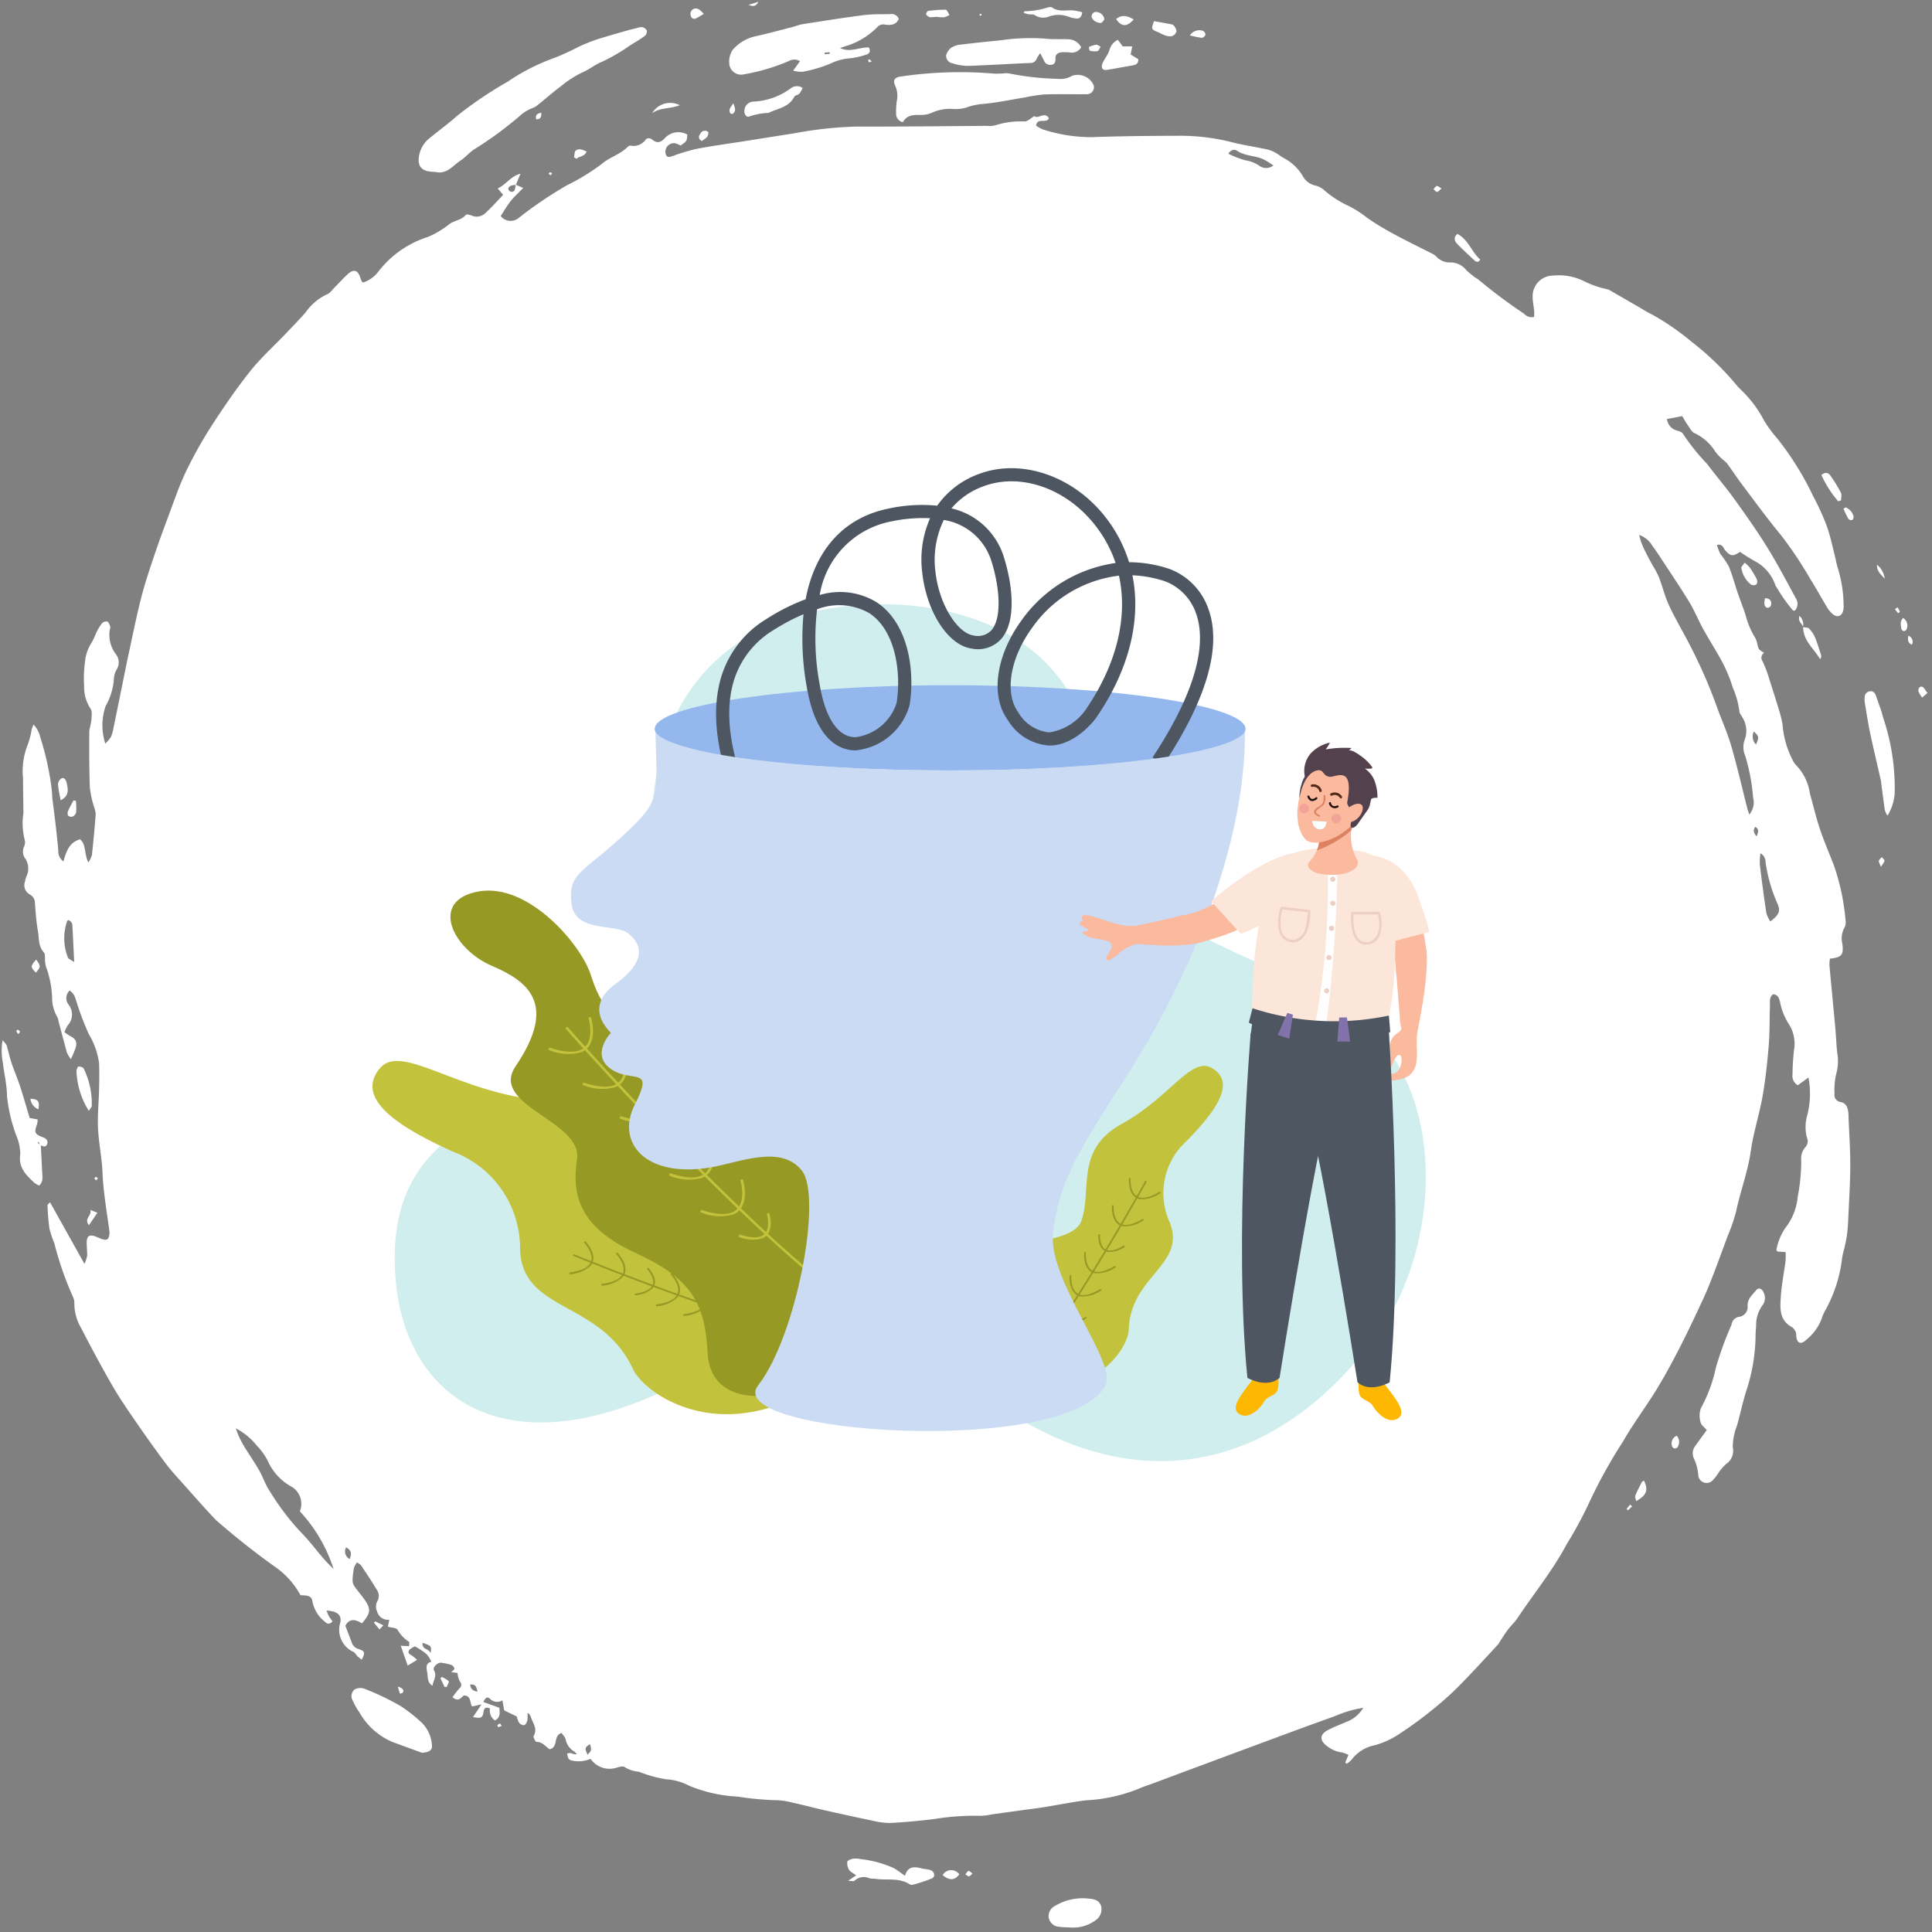<svg xmlns="http://www.w3.org/2000/svg" xmlns:xlink="http://www.w3.org/1999/xlink" width="139" height="139" viewBox="0 0 139 139">
  <rect x="0" y="0" width="139" height="139" fill="#808080" stroke="none"/>
  <defs>
    <clipPath id="clip-path">
      <rect id="Rectangle_401159" data-name="Rectangle 401159" width="139" height="139" fill="#fff"/>
    </clipPath>
    <clipPath id="clip-path-2">
      <rect id="Rectangle_403322" data-name="Rectangle 403322" width="76" height="71.436" fill="none"/>
    </clipPath>
  </defs>
  <g id="Group_1102778" data-name="Group 1102778" transform="translate(-416 -7070.001)">
    <g id="Group_1101927" data-name="Group 1101927" transform="translate(261.43 950.75)">
      <g id="Group_1099585" data-name="Group 1099585" transform="translate(154.57 6119.251)">
        <g id="Group_1099584" data-name="Group 1099584" transform="translate(0 0)" clip-path="url(#clip-path)">
          <path id="Path_873472" data-name="Path 873472" d="M39.713,27.544l.541.241c-.339.349-.65.625-.906.947s-.478.713-.713,1.071a.905.905,0,0,0,1.3.133,28.939,28.939,0,0,1,3.479-2.353,15.406,15.406,0,0,0,2.51-1.543c.572-.485,1.3-.669,1.823-1.191a.325.325,0,0,1,.225-.113,1.067,1.067,0,0,0,1.079-.414c.146-.173.341-.141.52.006.309.253.568.185.847-.1a1.315,1.315,0,0,1,1.643-.286c-.031.471-.031.471-.486.79a2.028,2.028,0,0,0-.394-.167.621.621,0,0,0-.67.8c.091.265.281.19.48.125a14.615,14.615,0,0,1,1.73-.519c1.121-.215,2.255-.366,3.384-.544q1.855-.293,3.709-.587a28.018,28.018,0,0,1,4.435-.474c3.13.009,6.26-.029,9.39-.051a1.641,1.641,0,0,0,.639-.057A5.9,5.9,0,0,1,76.35,23c.216-.017.418-.232.683-.391.245.258.743-.364,1.043.161-.217.414-.807-.089-.925.523a2.147,2.147,0,0,0,.471.271,11.324,11.324,0,0,0,3.561.564c2.133-.08,4.269-.093,6.4-.1a15.2,15.2,0,0,1,3.761.489c.812.2,1.644.321,2.464.5a2.3,2.3,0,0,1,.588.242c.19.1.356.251.545.355a3.439,3.439,0,0,1,1.4,1.316,1.372,1.372,0,0,0,.91.681,1.418,1.418,0,0,1,.573.284,7.47,7.47,0,0,0,1.837,1.192,7.337,7.337,0,0,1,1.293.831,19.114,19.114,0,0,0,1.985,1.206c.867.472,1.758.9,2.637,1.348a1.277,1.277,0,0,1,.377.249,1.3,1.3,0,0,0,1.053.42,1.469,1.469,0,0,1,1.114.569,6.789,6.789,0,0,0,.642.527,1.967,1.967,0,0,1,.218.139,37.337,37.337,0,0,0,3.272,2.448.768.768,0,0,0,.736.24c0-.15.011-.3,0-.439-.032-.328-.106-.655-.109-.982a1.481,1.481,0,0,1,1.5-1.556,4.022,4.022,0,0,1,2.252.431,6.991,6.991,0,0,0,1.566.541.994.994,0,0,1,.185.057c.711.408,1.42.821,2.131,1.231.316.182.622.387.953.537a18.371,18.371,0,0,1,2.824,1.944,20.548,20.548,0,0,1,3.314,3.207c.131.145.272.28.412.415a8.491,8.491,0,0,1,1.5,2.044,8.628,8.628,0,0,0,.964,1.314,21.538,21.538,0,0,1,2.587,4.161,18.17,18.17,0,0,1,.972,2.131c.271.762.429,1.566.633,2.353a6.717,6.717,0,0,0,.188.766,9.238,9.238,0,0,1,.389,2.531,1.352,1.352,0,0,1-.017.395c-.089.441-.421.58-.762.3a1.939,1.939,0,0,1-.414-.5c-.406-.672-.781-1.363-1.2-2.029a28.6,28.6,0,0,0-2.146-3.2c-.957-1.156-1.842-2.374-2.747-3.575-.379-.5-.724-1.033-1.1-1.543a2.886,2.886,0,0,0-.333-.3,4.055,4.055,0,0,1-.488-.511,3.557,3.557,0,0,0-1.512-1.363c-.208-.087-.346-.37-.494-.581-.16-.228-.292-.475-.395-.645l-1.1.208a.979.979,0,0,0,.73.833c.153.046.362.11.422.23a15.262,15.262,0,0,0,1.75,2.182c.638.855,1.337,1.664,1.96,2.53.814,1.131,1.619,2.271,2.353,3.457s1.383,2.425,2.05,3.652a.721.721,0,0,1-.061.9c-.062-.006-.129.006-.143-.016a12.7,12.7,0,0,1-1.256-1.8,3.066,3.066,0,0,0-1.49-1.747,9.976,9.976,0,0,1-1.015-.64s-.055-.017-.085,0c-.47.321-.642.291-1.018-.126-.144-.16-.176-.484-.6-.4a3.806,3.806,0,0,0,.24.641,7.528,7.528,0,0,1,.611.9c.261.641.439,1.316.663,1.973.175.514.379,1.017.547,1.533a5.671,5.671,0,0,0,.686,1.628,1.846,1.846,0,0,1,.179.56c.085.294.083.295.464.53a.433.433,0,0,0-.107.61,8.475,8.475,0,0,1,.5,1.339q.368,1.125.709,2.26a7.308,7.308,0,0,1,.228.952,6.716,6.716,0,0,0,.734,2.572,1.447,1.447,0,0,0,.261.375,3.638,3.638,0,0,1,.977,2.035c.241.844.436,1.7.715,2.533.3.89.677,1.752,1.011,2.63a16.07,16.07,0,0,1,.834,3.927.831.831,0,0,1-.062.514,1.612,1.612,0,0,0-.165,1.2c.1.794-.05.97-.894,1.059a2.682,2.682,0,0,0-.037.471c.137,1.514.287,3.026.425,4.54.052.57.07,1.144.128,1.713a3.462,3.462,0,0,1-.062,1.557,4.947,4.947,0,0,0-.125,1.441.506.506,0,0,0,.411.587c.424.075.542.39.582.764.016.153.015.308.021.462.043,1.1.123,2.2.119,3.3,0,1.211-.08,2.421-.133,3.632-.019.44-.043.882-.094,1.319-.04.347-.12.69-.191,1.033a5.35,5.35,0,0,0-.168.705,10.091,10.091,0,0,1-1.255,3.857,3.024,3.024,0,0,0-.226.546,3.564,3.564,0,0,1-1.117,1.507c-.369.369-.672.223-.7-.3a.726.726,0,0,0-.363-.652c-.889-.512-.8-1.385-.747-2.2.058-.854.229-1.7.34-2.55a5.159,5.159,0,0,0,0-.624l-.581-.036c-.035-.049-.088-.094-.08-.118a4.113,4.113,0,0,1,.636-1.57,4.233,4.233,0,0,0,.894-2.229,13.768,13.768,0,0,0,.258-2.622,1.242,1.242,0,0,1,.306-.98.616.616,0,0,0,.1-.679,3.079,3.079,0,0,1,.028-1.617,6.22,6.22,0,0,0,.085-2.709l-.766.559a.773.773,0,0,1-.38-.785c0-.571.045-1.143.1-1.712a2.617,2.617,0,0,0-.43-2,4.687,4.687,0,0,1-.576-1.524c-.08-.28-.151-.5-.494-.525-.289.212-.215.544-.225.836-.034.947-.009,1.9-.088,2.842-.1,1.227-.231,2.457-.444,3.668-.232,1.319-.659,2.6-.845,3.928-.209,1.493-.753,2.885-1.054,4.347a13.507,13.507,0,0,1-.648,1.865c-.308.846-.616,1.691-.939,2.531-.244.634-.491,1.269-.777,1.884-.537,1.159-1.08,2.316-1.662,3.453-.526,1.027-1.07,2.048-1.671,3.03-.784,1.28-1.692,2.484-2.439,3.786a36.394,36.394,0,0,0-2.523,4.587,29.469,29.469,0,0,1-1.536,2.814c-1.009,1.9-2.369,3.555-3.552,5.333-.192.288-.458.524-.668.8s-.391.573-.583.861a1.659,1.659,0,0,1-.137.22c-.9.969-1.795,1.953-2.725,2.9a22.321,22.321,0,0,1-1.881,1.7,28.109,28.109,0,0,1-2.448,1.8,5.963,5.963,0,0,1-1.808.843,2.745,2.745,0,0,0-1.672,1.044,1.718,1.718,0,0,1-.354.293l-.1-.09.229-.547a1.959,1.959,0,0,0-.476-.18,2.169,2.169,0,0,1-1.108-.492c-.49-.366-.483-.8.074-1.1.417-.226.867-.388,1.3-.583a2.4,2.4,0,0,0,1.275-1.034,8.005,8.005,0,0,0-2.005.584q-1.245.448-2.488.9-2.946,1.089-5.891,2.185-2.461.915-4.921,1.834a8.553,8.553,0,0,0-.848.318,11.726,11.726,0,0,1-3.837.835c-1.025.135-2.041.341-3.063.505-.508.081-1.02.138-1.531.209-.725.1-1.449.2-2.173.3a3.924,3.924,0,0,1-.768.1,18.127,18.127,0,0,0-3.352.232c-1.049.127-2.1.229-3.157.282a5.411,5.411,0,0,1-1.331-.179c-1.142-.235-2.28-.486-3.417-.742-.758-.171-1.509-.377-2.27-.54a5.229,5.229,0,0,0-1.341-.182,21.368,21.368,0,0,1-2.6-.252,10.481,10.481,0,0,1-3.507-.785,4.069,4.069,0,0,0-1.665-.465,9.154,9.154,0,0,1-1.954-.544,2.186,2.186,0,0,1-1.019-.332c-.117-.1-.408,0-.609.051A1.655,1.655,0,0,1,45.1,140.8a2.156,2.156,0,0,1-1.4.11.32.32,0,0,1-.2-.156,1.455,1.455,0,0,1-.086-.332.773.773,0,0,1,.289-.035.789.789,0,0,0,.418.085,2.078,2.078,0,0,0-.186-.186,1.337,1.337,0,0,1-.625-.863c-.028-.181-.2-.337-.295-.482-.637.2-.2,1.019-.86,1.171-.277-.17-.506-.533-.943-.529-.073,0-.252-.345-.206-.424.3-.524-.058-.921-.2-1.36a.469.469,0,0,0-.245-.3,2.49,2.49,0,0,1-.01.545c-.03.13-.131.312-.233.338a.452.452,0,0,1-.363-.184,1.535,1.535,0,0,1-.162-.444l-.909-.437c-.043-.245-.08-.458-.126-.726a.712.712,0,0,1-.9-.117c-.2-.173-.347-.051-.47.239l1.151.415c.015.312.116.687-.322.912a.862.862,0,0,1-.353-.871c-.262-.085-.409-.087-.462.247-.071.45-.193.5-.759.376l.613-.912-.677.155c-.189-.266-.038-.771-.594-.794-.187.133-.388.506-.818.126a7.768,7.768,0,0,1,.491-.63.322.322,0,0,0,.035-.5,1.924,1.924,0,0,1-.169-.617l-.455-.057c.053-.051.194-.13.229-.243.021-.066-.112-.24-.207-.272a3.88,3.88,0,0,0-.748-.16c-.248-.033-.628.339-.513.539.25.432-.063.737-.1,1.116-.393-.228-.322-.611-.383-.947s-.134-.672.3-.782c-.255-.527-.362-.624-1.176-1.1a1.43,1.43,0,0,0-.374.215c-.138.145-.145.293.085.4a2.484,2.484,0,0,1,.435.355l-.673.409-.5-1.43.6.034c0-.127.036-.292-.005-.315a2.494,2.494,0,0,1-.828-.872c-.1-.144-.411-.135-.693-.215l.1-.5a.812.812,0,0,1-.875-.588.831.831,0,0,1,.018-.748.752.752,0,0,0-.034-.81c-.358-.6-.747-1.179-1.134-1.76-.054-.082-.164-.126-.3-.223a1.568,1.568,0,0,0-.216.4,5.548,5.548,0,0,0-.1.918.758.758,0,0,0,.142.414c.223.32.483.614.708.932.491.694.46.991-.178,1.726-.442-.282-.892-.4-1.191.175.164.426.326.829.473,1.238a.708.708,0,0,0,.513.443c.425.144.444.264.193.757a3.37,3.37,0,0,1-.289-.228c-.108-.106-.182-.268-.307-.333a1.745,1.745,0,0,1-.946-2.116c.107-.539-.208-.812-.99-.858a3.525,3.525,0,0,0,.165.4,4.365,4.365,0,0,0,.268.377c-.19.207-.368.211-.523.049a2.462,2.462,0,0,1-.921-1.448c-.039-.386-.254-.479-.862-.48a5.9,5.9,0,0,0-1.72-1.965,53.863,53.863,0,0,1-4.376-3.456c-.76-.8-1.491-1.632-2.226-2.457-.477-.536-.969-1.061-1.4-1.634-.77-1.028-1.512-2.079-2.24-3.138-.556-.808-1.11-1.621-1.6-2.472Q9.519,111.9,8.46,109.83a3.5,3.5,0,0,1-.5-1.758,1.055,1.055,0,0,0-.1-.512,23.105,23.105,0,0,1-1.335-3.837,8.1,8.1,0,0,1-.355-1.057,16.26,16.26,0,0,1-.14-1.69c0-.058.1-.122.18-.217l2.48,4.435a2.708,2.708,0,0,0,.192-.589c.01-.329-.041-.66-.032-.989.011-.423.2-.547.588-.412.183.064.358.157.544.212.326.095.441.017.493-.31a.924.924,0,0,0,.008-.263c-.18-1.394-.439-2.775-.494-4.189-.042-1.074-.275-2.14-.325-3.214-.044-.943.055-1.891.077-2.838.015-.616.02-1.232,0-1.847a5.571,5.571,0,0,0-.739-2.092,20.5,20.5,0,0,1-.846-2.2c-.169-.532-.168-.638-.529-.945a.749.749,0,0,0-.09,1.008,1.148,1.148,0,0,1-.049,1.5,2.816,2.816,0,0,0-.241.491,3.53,3.53,0,0,0,.384.263c.427.216.547.427.42.872a7.811,7.811,0,0,1-.342.813,2.624,2.624,0,0,1-.284-.477c-.212-.76-.409-1.524-.611-2.287a.725.725,0,0,0-.072-.251,2.777,2.777,0,0,1-.383-1.442,7.118,7.118,0,0,0-.436-2.191,2.131,2.131,0,0,1-.073-.65c-.015-.128,0-.3-.071-.375-.422-.441-.349-1.026-.441-1.552-.114-.649-.161-1.312-.211-1.971a.711.711,0,0,0-.36-.651.746.746,0,0,1-.346-.958A1.341,1.341,0,0,1,4.5,77.34a1.308,1.308,0,0,0-.112-1.369.828.828,0,0,1-.041-.81.725.725,0,0,0,.036-.505,4.73,4.73,0,0,1-.087-1.89c-.006-.835-.028-1.67-.027-2.505a5.122,5.122,0,0,1,.323-2.386,5.819,5.819,0,0,0,.3-1.143,3.4,3.4,0,0,1,.131-.342,1.918,1.918,0,0,1,.49.93,20.042,20.042,0,0,1,.774,3.394,8.7,8.7,0,0,1,.083.918c.071.61.158,1.218.228,1.828.076.656.147,1.313.208,1.971a.92.92,0,0,0,.364.807c.206-.671.388-1.363,1.2-1.592.457.361.279,1.048.6,1.662a2.063,2.063,0,0,0,.254-.523c.106-.983.2-1.968.273-2.954a2.114,2.114,0,0,0-.137-.568,7.472,7.472,0,0,1-.284-1.339c-.049-1.322-.048-2.645-.041-3.968,0-.3.13-.6.151-.906.019-.273.071-.634-.068-.811a2.84,2.84,0,0,1-.454-1.627A8.538,8.538,0,0,1,8.724,61.9a3.007,3.007,0,0,1,.488-1.42,6.137,6.137,0,0,0,.332-.713,3.658,3.658,0,0,1,.408-.668.421.421,0,0,1,.383-.117c.1.045.163.229.207.364.024.073-.03.171-.038.258a2.28,2.28,0,0,0,.42,1.689.975.975,0,0,1,.069,1.157,1.42,1.42,0,0,0-.185.619,4.531,4.531,0,0,1-.6,1.992,4.292,4.292,0,0,0-.021,2.7,2.82,2.82,0,0,0,.409-.486,2.958,2.958,0,0,0,.179-.631c.24-1.162.473-2.326.709-3.489.123-.6.243-1.206.373-1.807.29-1.332.556-2.671.889-3.991.251-.994.574-1.971.9-2.944s.68-1.951,1.043-2.918c.424-1.128.807-2.28,1.327-3.362a30.6,30.6,0,0,1,1.9-3.362c.852-1.317,1.746-2.614,2.722-3.836.757-.948,1.669-1.767,2.508-2.647.495-.519,1-1.033,1.469-1.574a3.869,3.869,0,0,1,1.528-1.281c.205-.075.358-.307.527-.477.308-.308.6-.636.917-.933.474-.444.773-.356.963.259a1.8,1.8,0,0,0,.1.239c.008.016.034.024.095.063a2.258,2.258,0,0,0,1.1-.8A7.272,7.272,0,0,1,33.417,31.3a6.618,6.618,0,0,0,1.543-.932c.371-.25.855-.277,1.169-.65.052-.062.286,0,.413.051a.9.9,0,0,0,1.019-.207c.429-.392.816-.831,1.252-1.284l-.391-.461c.6-.278.943-.888,1.634-1.057l-.327.8a1.494,1.494,0,0,0-.369.065c-.079.035-.178.139-.178.213a.251.251,0,0,0,.443.131,1.61,1.61,0,0,0,.087-.427m88.751,45.32a1.318,1.318,0,0,0,.28-1.2,14.253,14.253,0,0,0-.574-3.038,1.545,1.545,0,0,1-.026-1.161,1.823,1.823,0,0,0-.169-1.583c-.082-.154-.221-.31-.223-.467a6.282,6.282,0,0,0-.475-1.689,10.4,10.4,0,0,0-.937-2.164c-.394-.7-.828-1.385-1.216-2.091-.343-.625-.61-1.295-.978-1.9-.608-1-1.268-1.974-1.911-2.955-.251-.383-.5-.764-.776-1.132a1.663,1.663,0,0,0-.919-.733c.069.24.1.395.157.539.087.223.182.443.289.656.163.326.338.647.512.968a7.677,7.677,0,0,1,.462.857c.248.647.412,1.331.694,1.96.348.776.779,1.514,1.179,2.266a36.831,36.831,0,0,1,2.268,5.025c.343.971.777,1.913,1.065,2.9.436,1.495.78,3.018,1.165,4.529.026.1.064.2.134.415M24.187,122.989a1.443,1.443,0,0,0-.535-1.729,3.972,3.972,0,0,1-1.785-1.915,4.489,4.489,0,0,0-.8-1.1,4.613,4.613,0,0,0-1.487-1.22,5.954,5.954,0,0,0,.516,1.162c.368.62.786,1.208,1.146,1.833.282.488.454,1.049.769,1.511a18.274,18.274,0,0,0,2.148,2.864c.631.621,1.163,1.345,1.746,2.017.207.238.436.455.709.739a11.1,11.1,0,0,0-2.431-4.16M129.267,75.65a5.124,5.124,0,0,0-.042.823c.14,1.158.292,2.314.466,3.467a2.42,2.42,0,0,0,.286.615c.629-.463.745-.751.527-1.256a11.165,11.165,0,0,1-.87-3.026.7.7,0,0,0-.367-.623M7.95,83.478c-.047-.949-.086-1.773-.129-2.6a.427.427,0,0,0-.293-.422c-.047.035-.072.043-.08.06a3.741,3.741,0,0,0,.045,2.621c.031.117.242.185.457.337M90.984,25.322a7.934,7.934,0,0,0,1.192.465,2.508,2.508,0,0,1,1.009.377.83.83,0,0,0,1.04,0,7.2,7.2,0,0,0-.679-.426c-.619-.3-1.349-.232-1.945-.637-.156-.106-.417-.1-.617.222m37.808,41.565a.821.821,0,0,0,.157.939c.227-.524.215-.593-.157-.939M45.065,139.744c-.385.239-.4.3-.18.763.289-.31.29-.31.18-.763m-12.055-7.29c-.037.523.457.384.583.758.071-.529.063-.537-.583-.758m-5.5-6.867a.622.622,0,0,0,.257.842c.142-.359.156-.62-.257-.842M128.993,74.438c.113-.319.2-.518-.1-.694-.161.238-.131.417.1.694M36.967,135.969c-.077-.34-.143-.567-.534-.507.045.3.178.449.534.507" transform="translate(-2.611 -14.26)" fill="#fff"/>
          <path id="Path_873473" data-name="Path 873473" d="M85.85,15.459c-.16-.012-.29-.017-.418-.032-.643-.071-.908-.41-.813-1.073a2.077,2.077,0,0,1,.77-1.336c.669-.548,1.371-1.057,2.016-1.633A28.562,28.562,0,0,1,91,8.962a14.98,14.98,0,0,1,3.448-1.745,17.925,17.925,0,0,0,1.639-.757,12.759,12.759,0,0,1,1.247-.509c.735-.24,1.48-.446,2.222-.661.249-.072.5-.129.753-.188a.863.863,0,0,1,.376-.064.513.513,0,0,1,.334.247.443.443,0,0,1-.145.381c-.33.243-.686.451-1.036.665a13.362,13.362,0,0,1-2,1.174c-.529.206-.949.569-1.462.789a7.366,7.366,0,0,0-1.469.936c-.638.48-1.241,1.008-1.865,1.506a2.3,2.3,0,0,1-.348.16,2.914,2.914,0,0,0-.664.393,26.387,26.387,0,0,1-3.476,2.565c-.331.232-.6.551-.938.777-.552.373-1,1-1.766.83" transform="translate(-54.479 -3.083)" fill="#fff"/>
          <path id="Path_873474" data-name="Path 873474" d="M344.12,265.859c-.181-.217-.4-.365-.439-.551a1.642,1.642,0,0,1,.014-1.007,10.7,10.7,0,0,0,1.081-2.922,25.123,25.123,0,0,1,.962-2.712c.052-.144.136-.277.174-.423a.641.641,0,0,1,.517-.528.71.71,0,0,0,.634-.786c-.019-.52.339-.79.6-1.119.182-.229.421-.143.548.145a.861.861,0,0,1-.086.934,2.422,2.422,0,0,0-.45,1.484c-.01.22-.043.44-.039.659a13.212,13.212,0,0,1-.691,4.075c-.229.748-.4,1.515-.6,2.272-.062.232-.168.454-.214.688a3.71,3.71,0,0,0-.135,1.03,1.149,1.149,0,0,1-.475,1.2,3.345,3.345,0,0,0-.587.692,3.332,3.332,0,0,1-.363.462.6.6,0,0,1-1.059-.37,3.438,3.438,0,0,0-.323-1.192.884.884,0,0,1,.142-.933c.246-.356.507-.7.792-1.095" transform="translate(-221.328 -162.973)" fill="#fff"/>
          <path id="Path_873475" data-name="Path 873475" d="M181.7,17.6a.615.615,0,0,1-.476-.651,5.259,5.259,0,0,1,.046-.857A1.733,1.733,0,0,0,181.167,15c-.191-.414-.063-.612.372-.68a29.186,29.186,0,0,1,6.763-.209,6.444,6.444,0,0,0,.7-.021,1.025,1.025,0,0,1,.315,0,20.009,20.009,0,0,0,3.519.393,1.666,1.666,0,0,0,1.056-.221,1.262,1.262,0,0,1,1.54.667.508.508,0,0,1-.511.663c-1.007.009-2.015-.019-3.021.014a11.193,11.193,0,0,0-1.4.214c-1.02.165-2.036.384-3.062.474a4.268,4.268,0,0,0-1.212.274,2.786,2.786,0,0,1-.96.079,3.141,3.141,0,0,0-1.448.267,1.946,1.946,0,0,1-.881.168c-.493-.009-.947.016-1.231.52" transform="translate(-116.752 -8.812)" fill="#fff"/>
          <path id="Path_873476" data-name="Path 873476" d="M152.217,6.519l.489-.681a.8.8,0,0,0-.813-.005,14.473,14.473,0,0,1-3.273.962.855.855,0,0,1-1.006-.852,1.513,1.513,0,0,1,.249-.918,2.99,2.99,0,0,1,1.642-.977c.9-.2,1.8-.446,2.691-.676.229-.059.452-.157.684-.193,1.468-.228,2.934-.466,4.407-.654.637-.081,1.288-.054,1.933-.075a.551.551,0,0,1,.595.349c-.19.431-.571.461-.963.415a.568.568,0,0,0-.58.171,5.385,5.385,0,0,1-2.367,1.4c-.078.03-.16.054-.32.108.747.348,1.4-.071,2.075-.042.151.269.049.448-.188.52a5.883,5.883,0,0,1-1.123.256,3.832,3.832,0,0,0-1.41.367,9.731,9.731,0,0,1-2.032.605,2.3,2.3,0,0,1-.689-.078m2.264-1.3c0,.041,0,.082,0,.123l.365-.039-.011-.113-.353.029" transform="translate(-95.15 -1.437)" fill="#fff"/>
          <path id="Path_873477" data-name="Path 873477" d="M201.345,7.858a.764.764,0,0,1-.791.377,4.627,4.627,0,0,0-.579-.02c-.279.024-.5.124-.484.484.012.216-.059.4-.307.424a.487.487,0,0,1-.522-.308c-.067-.151-.148-.3-.266-.528a2.367,2.367,0,0,0-.248.374.468.468,0,0,1-.49.331c-1.485.06-2.968.159-4.452.206a3.643,3.643,0,0,1-1.137-.188.539.539,0,0,1-.439-.576,1,1,0,0,1,.387-.557,1.478,1.478,0,0,1,.667-.209c.96-.117,1.922-.217,2.885-.312a14.688,14.688,0,0,1,3.22-.115c.531.064,1.075.017,1.612.043a1.069,1.069,0,0,1,.943.575" transform="translate(-123.556 -4.459)" fill="#fff"/>
          <path id="Path_873478" data-name="Path 873478" d="M76.056,339.706l-1.143-.413c-.3-.11-.6-.228-.907-.331a4.956,4.956,0,0,1-2.446-2.152,5.23,5.23,0,0,1-.484-.853.633.633,0,0,1,.114-.79.862.862,0,0,1,.728-.065,18.77,18.77,0,0,1,2.615,1.252,11.741,11.741,0,0,1,1.509,1.19,2.492,2.492,0,0,1,.731,1.642c.039.34-.217.49-.718.521" transform="translate(-45.697 -213.603)" fill="#fff"/>
          <path id="Path_873479" data-name="Path 873479" d="M2.809,213.847c.034.656.071,1.312.1,1.968.016.322.1.661-.213.966a1.836,1.836,0,0,1-.362-.213c-.583-.551-1.152-1.082-1-2.051a3.632,3.632,0,0,0-.306-1.389,11.51,11.51,0,0,1-.65-2.8c-.007-.805-.209-1.607-.3-2.414a4.327,4.327,0,0,1-.015-1.6c.142.184.257.275.294.392.123.4.2.807.329,1.2.195.58.44,1.143.631,1.724.245.746.457,1.5.693,2.29l.574.1a1.516,1.516,0,0,1-.04.335c-.223.6-.176.727.421.949.243.09.384.25.3.493s-.3.174-.481.067l-.135-.232-.069.068.223.148" transform="translate(0.125 -131.481)" fill="#fff"/>
          <path id="Path_873480" data-name="Path 873480" d="M379.646,145.954a1.926,1.926,0,0,1-.19-.4c-.087-.586-.16-1.175-.238-1.762-.017-.131-.023-.264-.052-.392-.255-1.134-.529-2.265-.769-3.4-.154-.731-.264-1.471-.388-2.208a1.6,1.6,0,0,1-.006-.33.433.433,0,0,1,.382-.459c.225-.033.358.111.43.319.131.373.265.744.391,1.118.063.187.1.382.165.569a15.775,15.775,0,0,1,.793,5.322,3.5,3.5,0,0,1-.518,1.621" transform="translate(-243.849 -87.267)" fill="#fff"/>
          <path id="Path_873481" data-name="Path 873481" d="M175.73,370.168c.2-.693.682-.659,1.2-.525.208.053.432.055.633.126.306.109.369.476.093.6a11.316,11.316,0,0,1-1.342.445.336.336,0,0,1-.252-.027c-.776-.51-1.668-.257-2.5-.4a2.473,2.473,0,0,1-.385-.028.969.969,0,0,0-1.078.172c-.066.06-.229.009-.464.009l.584-.4c-.2-.147-.4-.226-.5-.374a.962.962,0,0,1-.144-.59c.011-.093.252-.2.4-.224a1.64,1.64,0,0,1,.579.025,7.931,7.931,0,0,1,2.355.64c.258.14.491.331.812.552" transform="translate(-110.619 -235.22)" fill="#fff"/>
          <path id="Path_873482" data-name="Path 873482" d="M213.95,378.939c-.279-.016-.561-.014-.837-.054a.808.808,0,0,1-.7-.675.832.832,0,0,1,.48-.835,3.858,3.858,0,0,1,2.426-.51c.38.035.733.106.87.544a.952.952,0,0,1-.409,1.018,2.708,2.708,0,0,1-1.828.511" transform="translate(-136.967 -240.265)" fill="#fff"/>
          <path id="Path_873483" data-name="Path 873483" d="M154.884,16.9a1.8,1.8,0,0,1-.227.41c-.1.105-.318.123-.377.237-.385.739-1.146.828-1.788,1.122-.019.009-.035.032-.054.034a4.552,4.552,0,0,0-1.4.259c-.195.084-.374-.188-.343-.436a.674.674,0,0,1,.632-.637,4.859,4.859,0,0,0,2.69-.948.74.74,0,0,1,.864-.041" transform="translate(-97.139 -10.578)" fill="#fff"/>
          <path id="Path_873484" data-name="Path 873484" d="M224.382,7.568l.347.471h.685l-.11.587.545.333c.024.346-.193.414-.438.456-.592.1-1.184.211-1.777.312-.345.059-.481-.107-.362-.459a2.755,2.755,0,0,1,.217-.4,2.448,2.448,0,0,0,.29-.569,1.14,1.14,0,0,1,.6-.732" transform="translate(-143.956 -4.703)" fill="#fff"/>
          <path id="Path_873485" data-name="Path 873485" d="M16.027,214.754a5.783,5.783,0,0,1-.889-2.88c.012-.114.093-.309.147-.311.126,0,.345.059.369.142a5.69,5.69,0,0,1,.583,2.711c-.015.075-.084.138-.211.338" transform="translate(-9.636 -134.831)" fill="#fff"/>
          <path id="Path_873486" data-name="Path 873486" d="M211.581,1.421c-.052.4-.227.485-.472.449a2.28,2.28,0,0,1-.5-.121,2.075,2.075,0,0,0-1.446-.007,1.1,1.1,0,0,1-.995-.107c-.122-.083-.323-.04-.485-.069a2.418,2.418,0,0,1-.315-.1.667.667,0,0,1,.05-.11,5.928,5.928,0,0,0,1.721-.287c.084-.01.2-.039.251,0,.482.36,1.031.18,1.551.226a6.061,6.061,0,0,1,.64.125" transform="translate(-133.718 -0.544)" fill="#fff"/>
          <path id="Path_873487" data-name="Path 873487" d="M233.581,3.86c.4.071.76.131,1.115.2.1.02.24.036.3.108a.705.705,0,0,1,.2.437.522.522,0,0,1-.321.33.883.883,0,0,1-.49-.052c-.183-.056-.351-.164-.53-.237-.468-.19-.481-.222-.272-.786" transform="translate(-150.554 -2.337)" fill="#fff"/>
          <path id="Path_873488" data-name="Path 873488" d="M370.454,95.668a7.626,7.626,0,0,1-1.208-1.888c.26-.228.494-.168.621.008a9.9,9.9,0,0,1,.78,1.264c.075.144.012.363.012.547l-.2.068" transform="translate(-238.201 -59.603)" fill="#fff"/>
          <path id="Path_873489" data-name="Path 873489" d="M296.531,48.13c-.077-.014-.179,0-.228-.046-.426-.393-.853-.786-1.258-1.2-.2-.2-.358-.457-.033-.76.813.4,1.02,1.31,1.654,1.85l-.135.157" transform="translate(-190.167 -29.297)" fill="#fff"/>
          <path id="Path_873490" data-name="Path 873490" d="M365.5,124.227c.151.035.352.02.444.115a2.118,2.118,0,0,1,.429.651c.174.421.3.861.441,1.3.015.046-.033.113-.079.252-.469-.8-1.23-1.342-1.225-2.329Z" transform="translate(-235.78 -79.111)" fill="#fff"/>
          <path id="Path_873491" data-name="Path 873491" d="M353.214,111.438a2.678,2.678,0,0,1,.363.345,6.984,6.984,0,0,1,.5.824.443.443,0,0,1,0,.391.4.4,0,0,1-.39.03,1.911,1.911,0,0,1-.707-1.2c-.021-.087.13-.217.24-.387" transform="translate(-227.697 -70.961)" fill="#fff"/>
          <path id="Path_873492" data-name="Path 873492" d="M188.3,2.087a1.96,1.96,0,0,1-.456.028.426.426,0,0,1-.269-.2c-.024-.044.078-.235.137-.243a8.578,8.578,0,0,1,1.273-.091c.092,0,.179.245.268.377a1.455,1.455,0,0,1-.38.166,3.145,3.145,0,0,1-.572-.034" transform="translate(-120.943 -0.881)" fill="#fff"/>
          <path id="Path_873493" data-name="Path 873493" d="M11.617,155.847a8.823,8.823,0,0,1-.2-1.142.547.547,0,0,1,.264-.44c.214-.067.322.152.365.356.1.453.189.908-.432,1.226" transform="translate(-7.245 -98.273)" fill="#fff"/>
          <path id="Path_873494" data-name="Path 873494" d="M332.083,293.852c.313.693.192,1.042-.57,1.473-.029-.149-.1-.292-.066-.387.136-.339.309-.663.477-.988.025-.048.1-.066.16-.1" transform="translate(-213.797 -187.324)" fill="#fff"/>
          <path id="Path_873495" data-name="Path 873495" d="M227.386,3.084c-.495.554-.882.536-1.269-.03.412-.342.805-.247,1.269.03" transform="translate(-145.82 -1.683)" fill="#fff"/>
          <path id="Path_873496" data-name="Path 873496" d="M133.975,20.277c-.663.278-1.331.139-1.983.566a1.515,1.515,0,0,1,1.983-.566" transform="translate(-85.068 -12.709)" fill="#fff"/>
          <path id="Path_873497" data-name="Path 873497" d="M192.122,371.544c-.319.447-.711.465-1.195.056a.711.711,0,0,1,1.195-.056" transform="translate(-123.107 -236.694)" fill="#fff"/>
          <path id="Path_873498" data-name="Path 873498" d="M221.843,2.814c-.376.01-.7-.241-.7-.5a.375.375,0,0,1,.2-.278.612.612,0,0,1,.716.481c0,.119-.165.236-.21.294" transform="translate(-142.608 -1.162)" fill="#fff"/>
          <path id="Path_873499" data-name="Path 873499" d="M13.959,158.721a5.559,5.559,0,0,1,.02.819.483.483,0,0,1-.259.311.342.342,0,0,1-.329-.081.447.447,0,0,1,.018-.356c.11-.251.252-.488.381-.73l.169.038" transform="translate(-8.498 -101.099)" fill="#fff"/>
          <path id="Path_873500" data-name="Path 873500" d="M140.712,1.73c-.186.109-.352.22-.53.305a.262.262,0,0,1-.405-.171.393.393,0,0,1,.258-.512c.209-.051.378.034.677.378" transform="translate(-90.078 -0.729)" fill="#fff"/>
          <path id="Path_873501" data-name="Path 873501" d="M241.093,6.05a.813.813,0,0,1,.923-.337.348.348,0,0,1,.2.279.354.354,0,0,1-.261.232,6.65,6.65,0,0,1-.861-.175" transform="translate(-155.486 -3.502)" fill="#fff"/>
          <path id="Path_873502" data-name="Path 873502" d="M6.41,190.312c.347.474.346.5-.018.944-.4-.4-.4-.468.018-.944" transform="translate(-3.809 -121.275)" fill="#fff"/>
          <path id="Path_873503" data-name="Path 873503" d="M142.142,25.725c.046.394-.267.474-.455.651-.3-.187-.235-.362-.109-.538a.354.354,0,0,1,.564-.113" transform="translate(-91.186 -16.224)" fill="#fff"/>
          <path id="Path_873504" data-name="Path 873504" d="M5.814,217.981c.554.013.69.188.568.754a.932.932,0,0,1-.568-.754" transform="translate(-3.627 -138.926)" fill="#fff"/>
          <path id="Path_873505" data-name="Path 873505" d="M17.46,241.17c-.407-.476.216-.675.1-1.1l.5.2-.6.892" transform="translate(-11.054 -153.019)" fill="#fff"/>
          <path id="Path_873506" data-name="Path 873506" d="M385.512,122.442a.645.645,0,0,1,.253.8.242.242,0,0,1-.181.144.235.235,0,0,1-.189-.128c-.048-.27-.135-.556.117-.818" transform="translate(-248.589 -77.981)" fill="#fff"/>
          <path id="Path_873507" data-name="Path 873507" d="M373.864,100.462a.942.942,0,0,1,.573.632.308.308,0,0,1-.086.275.278.278,0,0,1-.272-.068c-.14-.231-.245-.486-.363-.731l.149-.108" transform="translate(-241.085 -63.96)" fill="#fff"/>
          <path id="Path_873508" data-name="Path 873508" d="M116.127,29.891c.037-.167.02-.408.122-.485.246-.185.509-.052.782.069-.157.4-.525.31-.72.528Z" transform="translate(-74.828 -18.575)" fill="#fff"/>
          <path id="Path_873509" data-name="Path 873509" d="M339.23,284.917a.672.672,0,0,1,.094.757.225.225,0,0,1-.438-.032.593.593,0,0,1,.344-.725" transform="translate(-218.595 -181.624)" fill="#fff"/>
          <path id="Path_873510" data-name="Path 873510" d="M389.571,136.545l-.377.326a1.606,1.606,0,0,1-.27-.443c-.039-.172.07-.387.268-.331.132.037.217.247.378.448" transform="translate(-250.897 -86.686)" fill="#fff"/>
          <path id="Path_873511" data-name="Path 873511" d="M221.461,8.682c-.1.138-.152.3-.235.317a1.308,1.308,0,0,1-.543-.031c-.042-.01-.08-.262-.064-.269a1.934,1.934,0,0,1,.519-.16c.085-.011.181.077.322.144" transform="translate(-142.269 -5.321)" fill="#fff"/>
          <path id="Path_873512" data-name="Path 873512" d="M381.077,112.869c-.251-.3-.592-.542-.552-1.01a1.545,1.545,0,0,1,.552,1.01" transform="translate(-245.479 -71.23)" fill="#fff"/>
          <path id="Path_873513" data-name="Path 873513" d="M357.718,118.506c.407.023.489.245.42.541a.279.279,0,0,1-.229.15c-.233-.028-.293-.264-.191-.691" transform="translate(-230.729 -75.47)" fill="#fff"/>
          <path id="Path_873514" data-name="Path 873514" d="M89.111,332.855a1.882,1.882,0,0,1,.5.3c.047.052-.086.273-.137.416l-.156.011-.3-.629.1-.1" transform="translate(-57.329 -212.204)" fill="#fff"/>
          <path id="Path_873515" data-name="Path 873515" d="M75.623,321.81l.573.284-.28.293-.4-.489.107-.088" transform="translate(-48.616 -205.158)" fill="#fff"/>
          <path id="Path_873516" data-name="Path 873516" d="M147.945,20.175c.165.382.191.6-.047.759a.171.171,0,0,1-.165-.04c-.161-.265.023-.422.212-.719" transform="translate(-95.188 -12.745)" fill="#fff"/>
          <path id="Path_873517" data-name="Path 873517" d="M381.041,170.649c-.086-.222-.173-.335-.154-.425s.138-.179.213-.268c.069.087.2.18.194.26-.011.116-.122.223-.252.433" transform="translate(-245.713 -108.29)" fill="#fff"/>
          <path id="Path_873518" data-name="Path 873518" d="M291.109,36.783c-.144.121-.228.246-.317.249s-.168-.125-.254-.194c.076-.083.142-.214.231-.234s.183.091.339.179" transform="translate(-187.4 -23.224)" fill="#fff"/>
          <path id="Path_873519" data-name="Path 873519" d="M108.777,22.023c.02.3-.032.477-.358.49-.1-.331.078-.417.358-.49" transform="translate(-69.835 -13.923)" fill="#fff"/>
          <path id="Path_873520" data-name="Path 873520" d="M152.258,0c-.189.337-.353.366-.716.225L152.258,0" transform="translate(-97.686 0.125)" fill="#fff"/>
          <path id="Path_873521" data-name="Path 873521" d="M196.053,371.579c-.115.1-.185.2-.258.2s-.166-.089-.25-.14c.071-.089.127-.208.218-.254.044-.022.154.1.289.189" transform="translate(-126.087 -236.783)" fill="#fff"/>
          <path id="Path_873522" data-name="Path 873522" d="M330.1,298.735l-.3.279-.1-.094.255-.32.147.135" transform="translate(-212.676 -190.353)" fill="#fff"/>
          <path id="Path_873523" data-name="Path 873523" d="M386.839,125.975a.447.447,0,0,1,.255.647c-.291-.146-.3-.339-.255-.647" transform="translate(-249.544 -80.235)" fill="#fff"/>
          <path id="Path_873524" data-name="Path 873524" d="M364.984,122.818c-.064-.248-.406-.4-.26-.791a.837.837,0,0,1,.251.8l.009-.013" transform="translate(-235.259 -77.716)" fill="#fff"/>
          <path id="Path_873525" data-name="Path 873525" d="M80.367,334.77c.367.115.455.238.363.429-.024.05-.136.054-.208.08l-.155-.509" transform="translate(-51.747 -213.426)" fill="#fff"/>
          <path id="Path_873526" data-name="Path 873526" d="M384.353,120.312a3.31,3.31,0,0,1,.168.323c.005.013-.122.1-.127.1-.082-.088-.155-.186-.229-.282l.188-.138" transform="translate(-247.83 -76.622)" fill="#fff"/>
          <path id="Path_873527" data-name="Path 873527" d="M176.055,11.607c-.088.029-.156.074-.187.055s-.054-.1-.068-.154c0-.007.078-.055.1-.044a.817.817,0,0,1,.154.143" transform="translate(-113.343 -7.187)" fill="#fff"/>
          <path id="Path_873528" data-name="Path 873528" d="M3.1,204.559a.85.85,0,0,1-.144-.209c-.008-.026.094-.122.107-.114a.408.408,0,0,1,.158.149c.011.02-.06.088-.121.174" transform="translate(-1.78 -130.157)" fill="#fff"/>
          <path id="Path_873529" data-name="Path 873529" d="M100.87,342.268a.926.926,0,0,1-.228.1c-.023,0-.094-.117-.084-.128a.524.524,0,0,1,.182-.134c.015-.006.066.078.13.158" transform="translate(-64.778 -218.108)" fill="#fff"/>
          <path id="Path_873530" data-name="Path 873530" d="M111.125,34.106l-.169-.1c.033-.041.063-.112.1-.117s.105.039.158.062l-.09.154" transform="translate(-71.49 -21.494)" fill="#fff"/>
          <path id="Path_873531" data-name="Path 873531" d="M19.029,233.6l-.122.148-.139-.147c.041-.038.08-.1.125-.105s.08.059.135.1" transform="translate(-11.988 -148.821)" fill="#fff"/>
          <path id="Path_873532" data-name="Path 873532" d="M198.546,2.453c-.027.027-.055.074-.083.075s-.054-.049-.081-.076c.028-.027.055-.074.084-.075s.053.049.08.076" transform="translate(-127.918 -1.391)" fill="#fff"/>
        </g>
      </g>
    </g>
    <g id="Group_1101933" data-name="Group 1101933" transform="translate(441.305 7098.295)">
      <rect id="Rectangle_401104" data-name="Rectangle 401104" width="79.858" height="80.967" fill="none"/>
      <g id="Group_1101935" data-name="Group 1101935" transform="translate(1.495 5.391)">
        <g id="Group_1101934" data-name="Group 1101934" transform="translate(0 0)" clip-path="url(#clip-path-2)">
          <path id="Path_880812" data-name="Path 880812" d="M44.833,67.809C33.2,59.73,31.191,62.34,20.686,67.117,9.3,72.293,2.447,67.31,1.752,58.9c-1.42-17.195,20.934-9.38,18.662-27.636-1.675-13.451,4.461-19.315,12.7-20.629C41.264,9.339,52.662,12.231,52,24.958c-.369,7.04,9.8,9.979,16.4,13.38,9.921,5.115,8.413,18.147,4.347,24.015-6.833,9.863-17.033,13.008-27.909,5.456" transform="translate(-0.092 -0.567)" fill="#d1eeee"/>
          <path id="Path_880813" data-name="Path 880813" d="M42.93,58.347s9.564.575,10.4-1.648-.5-5.148,2.932-7.034,4.969-4.845,6.445-4.034c1.9,1.045.171,3.276-1.805,5.284a5.051,5.051,0,0,0-1.189,5.85c1.195,3.059-2.84,3.842-2.95,7.692-.046,1.576-3.323,6.5-11.386,3.09Z" transform="translate(-2.351 -2.491)" fill="#c2c23c"/>
          <path id="Path_880814" data-name="Path 880814" d="M33.278,52.75s-12.088,5.3-14.414,2.814-2.227-6.924-7.724-7.742S1.991,43.893.528,45.649c-1.885,2.265,1.6,4.339,5.289,6.006a7.43,7.43,0,0,1,4.8,7.035c.155,4.543,5.826,3.639,8.116,8.589.938,2.026,7.933,6.857,16.5-1.41Z" transform="translate(0 -2.471)" fill="#c2c23c"/>
          <path id="Path_880815" data-name="Path 880815" d="M36.691,66.3c-4.7.539-21.273-6.3-21.439-6.368l.059-.112c.166.069,16.709,6.894,21.373,6.359Z" transform="translate(-0.835 -3.276)" fill="#969924"/>
          <path id="Path_880816" data-name="Path 880816" d="M23.105,63.032a2.37,2.37,0,0,1-1.526.613l-.009-.121c.858-.112,1.379-.361,1.546-.743.277-.631-.492-1.431-.5-1.44l.1-.086c.033.035.827.865.52,1.565a.874.874,0,0,1-.132.211" transform="translate(-1.182 -3.355)" fill="#969924"/>
          <path id="Path_880817" data-name="Path 880817" d="M18.95,61.467a2.368,2.368,0,0,1-1.526.614l-.009-.122c.86-.11,1.38-.36,1.546-.742.278-.63-.491-1.432-.5-1.441l.1-.085c.035.035.829.864.521,1.565a.884.884,0,0,1-.133.21" transform="translate(-0.954 -3.269)" fill="#969924"/>
          <path id="Path_880818" data-name="Path 880818" d="M16.51,60.6a2.374,2.374,0,0,1-1.527.613l-.009-.121c.86-.111,1.381-.361,1.547-.742.277-.631-.492-1.433-.5-1.44l.1-.085c.034.034.827.862.52,1.564a.842.842,0,0,1-.131.211" transform="translate(-0.82 -3.222)" fill="#969924"/>
          <path id="Path_880819" data-name="Path 880819" d="M21.245,62.328a1.981,1.981,0,0,1-1.272.512l-.008-.121c.706-.092,1.136-.3,1.271-.609.227-.515-.4-1.176-.411-1.182l.1-.085c.028.028.691.72.433,1.306a.7.7,0,0,1-.112.179" transform="translate(-1.094 -3.332)" fill="#969924"/>
          <path id="Path_880820" data-name="Path 880820" d="M25.2,63.77a2.373,2.373,0,0,1-1.526.613l-.009-.122c.859-.11,1.379-.36,1.546-.742.277-.63-.492-1.432-.5-1.44l.1-.086c.035.035.828.864.521,1.565a.885.885,0,0,1-.132.211" transform="translate(-1.296 -3.395)" fill="#969924"/>
          <path id="Path_880821" data-name="Path 880821" d="M27.536,64.786a2.38,2.38,0,0,1-1.526.614L26,65.279c.859-.111,1.381-.361,1.547-.743.277-.63-.492-1.431-.5-1.44l.1-.085c.033.033.827.863.52,1.564a.885.885,0,0,1-.132.211" transform="translate(-1.424 -3.451)" fill="#969924"/>
          <path id="Path_880822" data-name="Path 880822" d="M29.495,65.282a1.7,1.7,0,0,1-1.1.442l-.009-.122c.6-.077.967-.251,1.083-.514.192-.438-.347-1-.352-1l.1-.086c.025.025.6.622.372,1.13a.67.67,0,0,1-.1.155" transform="translate(-1.555 -3.505)" fill="#969924"/>
          <path id="Path_880823" data-name="Path 880823" d="M28.69,68.477s-4.08.629-4.258-3.1-1.343-5.392-5.207-7.172-4.6-3.976-4.185-6.731-6.336-3.861-4.42-6.686c3.062-4.51.858-6.127-1.693-7.218-2.865-1.225-4.548-4.732-.956-5.361s7.36,3.841,8.047,5.972,1.642,4.08,5.84,4.489,5.737,1.813,7.066,4.54.606,2.818,4.829,5.587Z" transform="translate(-0.325 -1.76)" fill="#969924"/>
          <path id="Path_880824" data-name="Path 880824" d="M38.323,64.342c-6.474-2.27-23.492-21.534-23.662-21.727l.153-.108c.17.194,17.154,19.421,23.581,21.675Z" transform="translate(-0.803 -2.328)" fill="#c2c23c"/>
          <path id="Path_880825" data-name="Path 880825" d="M22.734,51.6a3.52,3.52,0,0,1-2.394-.172l.07-.162c1.191.4,2.035.4,2.508.019.78-.638.312-2.154.308-2.169l.185-.048c.021.067.5,1.635-.365,2.344a1.286,1.286,0,0,1-.312.188" transform="translate(-1.114 -2.687)" fill="#c2c23c"/>
          <path id="Path_880826" data-name="Path 880826" d="M18.367,46.96a3.519,3.519,0,0,1-2.394-.171l.069-.163c1.194.4,2.037.406,2.508.02.781-.637.314-2.154.309-2.17l.185-.047c.023.067.5,1.636-.364,2.345a1.293,1.293,0,0,1-.313.186" transform="translate(-0.875 -2.433)" fill="#c2c23c"/>
          <path id="Path_880827" data-name="Path 880827" d="M15.77,44.3a3.523,3.523,0,0,1-2.394-.174l.069-.162c1.191.4,2.036.406,2.508.02.78-.638.313-2.155.308-2.169l.185-.047c.022.065.5,1.633-.364,2.343a1.278,1.278,0,0,1-.312.189" transform="translate(-0.733 -2.288)" fill="#c2c23c"/>
          <path id="Path_880828" data-name="Path 880828" d="M20.8,49.51a2.94,2.94,0,0,1-2-.142l.07-.162c.98.328,1.676.336,2.061.018.637-.521.255-1.77.251-1.783l.184-.047c.018.055.42,1.363-.306,1.956a1.045,1.045,0,0,1-.264.16" transform="translate(-1.03 -2.596)" fill="#c2c23c"/>
          <path id="Path_880829" data-name="Path 880829" d="M24.965,53.867a3.527,3.527,0,0,1-2.394-.173l.069-.163c1.191.4,2.035.406,2.507.02.78-.637.314-2.154.309-2.17l.186-.046c.022.066.5,1.634-.364,2.344a1.3,1.3,0,0,1-.313.188" transform="translate(-1.236 -2.811)" fill="#c2c23c"/>
          <path id="Path_880830" data-name="Path 880830" d="M27.332,56.651a3.525,3.525,0,0,1-2.394-.171l.069-.163c1.192.4,2.037.406,2.508.019.78-.637.313-2.153.309-2.168l.185-.048c.021.064.5,1.634-.365,2.343a1.263,1.263,0,0,1-.312.188" transform="translate(-1.366 -2.964)" fill="#c2c23c"/>
          <path id="Path_880831" data-name="Path 880831" d="M29.577,58.514a2.528,2.528,0,0,1-1.724-.123l.071-.162c.835.281,1.425.285,1.752.02.542-.442.214-1.506.211-1.517l.186-.046c.015.046.361,1.176-.267,1.69a1.009,1.009,0,0,1-.229.138" transform="translate(-1.526 -3.105)" fill="#c2c23c"/>
          <path id="Path_880832" data-name="Path 880832" d="M46.238,71.5c3.805-2.367,11.924-17.067,12-17.214l-.112-.047c-.081.147-8.184,14.819-11.961,17.169Z" transform="translate(-2.529 -2.971)" fill="#969924"/>
          <path id="Path_880833" data-name="Path 880833" d="M54.955,61.188a2.3,2.3,0,0,0,1.5-.45l-.067-.093c-.7.423-1.24.546-1.6.368-.588-.3-.5-1.329-.5-1.339l-.125,0c0,.045-.088,1.114.565,1.443a.848.848,0,0,0,.226.076" transform="translate(-2.966 -3.268)" fill="#969924"/>
          <path id="Path_880834" data-name="Path 880834" d="M57.082,57.611a2.3,2.3,0,0,0,1.5-.449l-.068-.094c-.7.424-1.241.548-1.6.369-.588-.3-.507-1.329-.506-1.34l-.125,0c0,.046-.089,1.114.565,1.443a.858.858,0,0,0,.226.075" transform="translate(-3.083 -3.072)" fill="#969924"/>
          <path id="Path_880835" data-name="Path 880835" d="M58.361,55.549a2.3,2.3,0,0,0,1.5-.451L59.8,55c-.7.424-1.241.548-1.6.369-.588-.3-.506-1.33-.5-1.339l-.126,0c0,.045-.088,1.113.565,1.442a.817.817,0,0,0,.226.077" transform="translate(-3.153 -2.959)" fill="#969924"/>
          <path id="Path_880836" data-name="Path 880836" d="M55.913,59.577a1.921,1.921,0,0,0,1.253-.374l-.068-.093c-.578.348-1.021.452-1.311.3-.48-.241-.414-1.092-.413-1.1l-.125,0c0,.038-.075.929.473,1.2a.679.679,0,0,0,.191.064" transform="translate(-3.026 -3.193)" fill="#969924"/>
          <path id="Path_880837" data-name="Path 880837" d="M53.855,62.952a2.3,2.3,0,0,0,1.5-.45l-.067-.095c-.7.425-1.239.548-1.6.369-.587-.295-.506-1.329-.5-1.339l-.126,0c0,.045-.088,1.113.565,1.443a.859.859,0,0,0,.226.076" transform="translate(-2.906 -3.365)" fill="#969924"/>
          <path id="Path_880838" data-name="Path 880838" d="M52.741,65.064a2.3,2.3,0,0,0,1.5-.449l-.067-.094c-.7.423-1.242.547-1.6.368-.588-.3-.506-1.328-.5-1.339l-.126,0c0,.044-.088,1.113.565,1.442a.859.859,0,0,0,.226.076" transform="translate(-2.845 -3.48)" fill="#969924"/>
          <path id="Path_880839" data-name="Path 880839" d="M51.605,66.563a1.654,1.654,0,0,0,1.081-.323l-.067-.093c-.492.3-.869.384-1.114.261-.408-.205-.35-.93-.35-.937l-.126,0c0,.032-.063.8.41,1.04a.682.682,0,0,0,.165.056" transform="translate(-2.795 -3.585)" fill="#969924"/>
          <path id="Path_880840" data-name="Path 880840" d="M63.988,19.661c0,1.694-9.615,2.988-21.254,2.988s-21.252-1.294-21.252-2.988,9.613-3.145,21.252-3.145,21.254,1.451,21.254,3.145" transform="translate(-1.177 -0.904)" fill="#94b8ed"/>
          <path id="Path_880841" data-name="Path 880841" d="M29.977,28.54c-.2-.29-4.815-7.173-3.632-12.825a7.389,7.389,0,0,1,3.45-4.879,14.74,14.74,0,0,1,2.8-1.408c.676-3.556,2.745-5.885,6-6.53a11.213,11.213,0,0,1,3.464-.2A6.259,6.259,0,0,1,45.043.423c3.034-1.152,6.775.111,9.1,3.068a10.07,10.07,0,0,1,1.722,3.273,9.26,9.26,0,0,1,2.9.482,4.726,4.726,0,0,1,2.811,2.891c.97,2.71-.118,6.476-3.233,11.192l-.788-.521c3.665-5.549,3.725-8.693,3.131-10.352a3.8,3.8,0,0,0-2.209-2.31,8.428,8.428,0,0,0-2.372-.44c.647,3.189-.228,6.785-2.6,10.24-.064.09-1.458,2-3.362,2.008h-.014a3.756,3.756,0,0,1-2.978-1.819c-1.282-1.748-.882-4.651,1-7.223a10.041,10.041,0,0,1,6.745-4.091A9.111,9.111,0,0,0,53.4,4.075C51.327,1.439,48.03.3,45.379,1.306a5.373,5.373,0,0,0-2.293,1.585,5.154,5.154,0,0,1,3.806,3.622c.6,1.959.865,4.5-.214,5.758a2.247,2.247,0,0,1-2.166.7c-1.672-.247-3.222-2.646-3.528-5.461A7.355,7.355,0,0,1,41.547,3.6a10.891,10.891,0,0,0-2.77.225,6.444,6.444,0,0,0-5.17,5.3,5.045,5.045,0,0,1,4.1.523c2.211,1.458,2.783,4.764,2.368,7.393A4.479,4.479,0,0,1,36.192,20.3H36.18c-1.03,0-2.842-.6-3.513-4.608a19.318,19.318,0,0,1-.226-5.187A14.8,14.8,0,0,0,30.3,11.637a6.474,6.474,0,0,0-3.029,4.271c-1.1,5.256,3.443,12.035,3.488,12.1Zm3.441-18.389a18.029,18.029,0,0,0,.181,5.383c.413,2.463,1.329,3.819,2.58,3.819h.009a3.581,3.581,0,0,0,2.95-2.461c.355-2.254-.1-5.237-1.956-6.456a4.38,4.38,0,0,0-3.764-.285M55.136,7.733A8.9,8.9,0,0,0,48.9,11.468c-1.608,2.2-2.017,4.716-1,6.107a2.88,2.88,0,0,0,2.216,1.433h.009A3.924,3.924,0,0,0,52.725,17.4c2.257-3.283,3.07-6.687,2.411-9.67m-12.6-4.007a6.585,6.585,0,0,0-.608,3.68c.275,2.53,1.657,4.47,2.726,4.628a1.342,1.342,0,0,0,1.311-.377c.776-.9.573-3.095.027-4.865a4.289,4.289,0,0,0-3.457-3.065" transform="translate(-1.432 0)" fill="#4e5661"/>
          <path id="Path_880842" data-name="Path 880842" d="M42.384,22.843c-11.024,0-20.093-1.205-21.2-2.749.134,4.727.331,4.91-2.051,7.173-3.138,2.981-4.22,2.848-4,5.093.212,2.191,3.115,1.472,4.053,2.182,1.659,1.254.466,2.709-.846,3.64s-1.714,2.171-.361,3.542c0,0-1.494,1.551,0,2.6s3.162-.264,1.734,2.531S20.51,52.2,25.179,51.4c2.051-.354,5.025-1.664,6.534.229s-.392,11.921-3.135,15.45,22.3,5.172,24.986.013c.86-1.65-4.156-7.562-3.773-10.964S51.3,50.673,54.911,45.1c4.718-7.283,8.717-16.836,8.686-25.033-1.017,1.558-10.124,2.776-21.212,2.776" transform="translate(-0.827 -1.099)" fill="#cadbf3"/>
          <path id="Path_880843" data-name="Path 880843" d="M80.023,36.313c.427,1.752-.713,6.782-.713,6.782l-1.1-1.177-.445-5.5s1.824-1.854,2.253-.1" transform="translate(-4.26 -1.947)" fill="#fbb99d"/>
          <path id="Path_880844" data-name="Path 880844" d="M79.937,36.728S79.589,32.3,77.9,31a2.63,2.63,0,0,0-3.3.128s3.137,3.93,3.116,6.459,2.216-.861,2.216-.861" transform="translate(-4.086 -1.668)" fill="#fbb99d"/>
          <path id="Path_880845" data-name="Path 880845" d="M77.742,43.1a1.154,1.154,0,0,0-.319.618c-.021.151,0,.305-.009.457a3.91,3.91,0,0,1-.238.923.548.548,0,0,0-.032.2.179.179,0,0,0,.305.131.479.479,0,0,0,.122-.176,2.645,2.645,0,0,1,.322-.653.247.247,0,0,1,.227-.1c.123.03.149.192.143.319a1.505,1.505,0,0,1-.147.645.694.694,0,0,1-.515.381c-.136.014-.3-.014-.388.092a.233.233,0,0,0,.055.31.49.49,0,0,0,.33.087A2.263,2.263,0,0,0,78,46.268a2.086,2.086,0,0,0,.781-.281,1.451,1.451,0,0,0,.542-.956,5.881,5.881,0,0,0,.03-1.125,10.946,10.946,0,0,1,.071-1.493.835.835,0,0,0-.075-.6.693.693,0,0,0-.289-.2,1.062,1.062,0,0,0-.4-.107.5.5,0,0,0-.38.149.781.781,0,0,0-.091.641c.019.128.1.328,0,.437-.123.141-.319.23-.45.371" transform="translate(-4.225 -2.273)" fill="#fbb99d"/>
          <path id="Path_880846" data-name="Path 880846" d="M75.629,29.457s2.57-.208,3.723,2.95c.991,2.711.754,2.584.754,2.584l-2.547.67s-2.929-4.28-1.93-6.2" transform="translate(-4.131 -1.613)" fill="#fce6d9"/>
          <path id="Path_880847" data-name="Path 880847" d="M76.849,50.518,66.82,43.175l.2-1.5,9.535-.751Z" transform="translate(-3.66 -2.241)" fill="#4e5661"/>
          <path id="Path_880848" data-name="Path 880848" d="M67.05,69.184s-.386.467-.837,1.1-.793,1.29-.159,1.593,1.4-.44,1.65-.879.531-.391.873-.683.162-1.375.162-1.375Z" transform="translate(-3.599 -3.776)" fill="#feb801"/>
          <path id="Path_880849" data-name="Path 880849" d="M72.89,47.01C71.965,48.226,68.884,67.8,68.884,67.8c-.925.807-2.313,0-2.313,0-1-9.981.237-24.806.237-24.806s7.007,5.232,6.082,4.016" transform="translate(-3.625 -2.355)" fill="#4e5661"/>
          <path id="Path_880850" data-name="Path 880850" d="M76.787,69.524s.385.467.837,1.1.792,1.29.159,1.593-1.4-.44-1.651-.879-.531-.391-.873-.683-.162-1.374-.162-1.374Z" transform="translate(-4.111 -3.794)" fill="#feb801"/>
          <path id="Path_880851" data-name="Path 880851" d="M70.731,47.3c.925,1.215,4.006,20.789,4.006,20.789.925.807,2.313,0,2.313,0,1-9.982-.086-25.713-.086-25.713s-7.158,6.138-6.233,4.924" transform="translate(-3.87 -2.321)" fill="#4e5661"/>
          <path id="Path_880852" data-name="Path 880852" d="M62.585,35.836s4.128-.869,5.27-2.643a2.377,2.377,0,0,0-.162-3.04s-3.644,3.374-6.011,3.659.9,2.024.9,2.024" transform="translate(-3.331 -1.651)" fill="#fbb99d"/>
          <path id="Path_880853" data-name="Path 880853" d="M70.347,29.238s.4-.026.107,1.962c-.365,2.461-4.491,3.9-4.491,3.9L63.82,32.756s3.955-3.518,6.527-3.518" transform="translate(-3.496 -1.601)" fill="#fce6d9"/>
          <path id="Path_880854" data-name="Path 880854" d="M68.169,31c.656-2.183,3.819-2.3,6.391-1.89,1.734.273,2.711,1.456,2.714,3.591,0,1.4.114,7.293-.732,8.955,0,0-2.9,2.221-9.578-.459A36.7,36.7,0,0,1,68.169,31" transform="translate(-3.667 -1.584)" fill="#fce6d9"/>
          <path id="Path_880855" data-name="Path 880855" d="M63.068,35.863c-1.621.622-5.216.167-5.216.167l.276-1.258,4.746-1.061s1.814,1.527.194,2.151" transform="translate(-3.169 -1.846)" fill="#fbb99d"/>
          <path id="Path_880856" data-name="Path 880856" d="M56.379,34.62c-.568-.157-1.115-.379-1.685-.525a1.815,1.815,0,0,0-.489-.073.331.331,0,0,0-.179.044.142.142,0,0,0-.06.162c.025.056.095.095.088.155-.009.081-.134.077-.193.133a.145.145,0,0,0,0,.184.414.414,0,0,0,.158.119l.461.243a.4.4,0,0,1-.26.12.446.446,0,0,0-.123.013.088.088,0,0,0-.065.094.122.122,0,0,0,.043.058,1.723,1.723,0,0,0,.821.348,8.1,8.1,0,0,1,.886.17.5.5,0,0,1,.335.237.567.567,0,0,1-.109.488l-.214.361c-.055.092-.1.225-.016.29a.2.2,0,0,0,.181.007,2.576,2.576,0,0,0,.765-.546,3.067,3.067,0,0,1,1.571-.676.432.432,0,0,0,.139-.032.333.333,0,0,0,.137-.143,1.218,1.218,0,0,0,.167-.767.271.271,0,0,0-.037-.118.267.267,0,0,0-.116-.086A1.99,1.99,0,0,0,57.6,34.8a4.405,4.405,0,0,1-1.219-.184" transform="translate(-2.948 -1.863)" fill="#fbb99d"/>
          <path id="Path_880857" data-name="Path 880857" d="M73.349,30.032a95.953,95.953,0,0,1-.82,11.8l-.821.053a54.886,54.886,0,0,0,.935-11.857Z" transform="translate(-3.928 -1.645)" fill="#fdfefd"/>
          <path id="Path_880858" data-name="Path 880858" d="M76.877,42.822s-6.262,1.26-10.178-.68l.268-1.036a18.987,18.987,0,0,0,9.811.526Z" transform="translate(-3.653 -2.251)" fill="#4e5661"/>
          <path id="Path_880859" data-name="Path 880859" d="M74.13,41.809h-.558l-.131,1.733h.918Z" transform="translate(-4.023 -2.29)" fill="#8172a9"/>
          <path id="Path_880860" data-name="Path 880860" d="M69.993,41.59l-.4-.131-.69,1.589.828.269Z" transform="translate(-3.774 -2.27)" fill="#8172a9"/>
          <path id="Path_880861" data-name="Path 880861" d="M73.211,31.41a.183.183,0,0,0,.014-.261.186.186,0,0,0-.262-.014.184.184,0,0,0-.015.261.187.187,0,0,0,.263.014" transform="translate(-3.993 -1.702)" fill="#edd0c3"/>
          <path id="Path_880862" data-name="Path 880862" d="M73.211,33.246a.183.183,0,0,0,.014-.261.186.186,0,0,0-.262-.014.183.183,0,0,0-.015.26.187.187,0,0,0,.263.015" transform="translate(-3.993 -1.803)" fill="#edd0c3"/>
          <path id="Path_880863" data-name="Path 880863" d="M73.127,34.883a.187.187,0,0,0-.263-.014.182.182,0,0,0-.014.26.185.185,0,1,0,.277-.246" transform="translate(-3.988 -1.907)" fill="#edd0c3"/>
          <path id="Path_880864" data-name="Path 880864" d="M72.668,37.1a.183.183,0,0,0-.014.261.186.186,0,0,0,.262.014.184.184,0,0,0,.015-.261.187.187,0,0,0-.263-.014" transform="translate(-3.977 -2.029)" fill="#edd0c3"/>
          <path id="Path_880865" data-name="Path 880865" d="M72.5,39.635a.19.19,0,0,0-.014.261.174.174,0,0,0,.251.014.19.19,0,0,0,.014-.261.174.174,0,0,0-.251-.014" transform="translate(-3.968 -2.168)" fill="#edd0c3"/>
          <path id="Path_880866" data-name="Path 880866" d="M76.482,33.953H74.575l.09-.094c-.043.616-.026,1.861.694,2.06.678.188,1.119-.463,1.152-1.079a2.918,2.918,0,0,0-.116-.956.09.09,0,0,1,.174-.049c.267.9.126,2.39-1.1,2.291-.952-.078-1.03-1.524-.98-2.267a.1.1,0,0,1,.091-.094h1.907a.094.094,0,0,1,0,.187" transform="translate(-4.079 -1.849)" fill="#edd0c3"/>
          <path id="Path_880867" data-name="Path 880867" d="M69.186,33.376l1.977.224a.094.094,0,0,1,.09.094c.01.88-.269,2.371-1.392,2.235s-1.01-1.651-.762-2.483a.09.09,0,1,1,.174.049,2.981,2.981,0,0,0-.1,1.621.841.841,0,0,0,1.072.6,1.269,1.269,0,0,0,.689-.945c.082-.3.07-.611.131-.91.011-.052,0-.109,0-.161-.031.254.158.029.026.083-.034.014-.129-.015-.165-.019l-1.749-.2c-.113-.013-.115-.2,0-.187" transform="translate(-3.776 -1.828)" fill="#edd0c3"/>
          <path id="Path_880868" data-name="Path 880868" d="M74.622,26.386s-2.649.591-2.5.816-.111.677-.117,1.115a2.527,2.527,0,0,1-.72,1.459c-.285.337.222.738.673.826,1.944.38,3.172-.374,2.761-1.028a3.59,3.59,0,0,1-.1-3.188" transform="translate(-3.9 -1.445)" fill="#fbb99d"/>
          <path id="Path_880869" data-name="Path 880869" d="M72.042,28.314c.007-.439.265-.891.117-1.116s2.71-.861,2.71-.861a2.168,2.168,0,0,0-.508,1.153,7.92,7.92,0,0,1-2.478,1.446,1.767,1.767,0,0,0,.159-.622" transform="translate(-3.937 -1.442)" fill="#dc8162"/>
          <path id="Path_880870" data-name="Path 880870" d="M71.828,22.534c-1.113.873-2.062,3.889-.9,5.325.639.789,2.966-.049,4.057-1.767A3.842,3.842,0,0,0,74.9,23.2a2.235,2.235,0,0,0-3.069-.665" transform="translate(-3.856 -1.213)" fill="#fbb99d"/>
          <path id="Path_880871" data-name="Path 880871" d="M70.552,24.839c0,.185.25-1.824,1.338-1.96.442-.055.343.429.856.468.439.034,1.752-.882,1.247,1.83-.025.13.095.284.152.4.072.144-.151.474-.147.636s.455-.324.446-.168c-.015.25-.185.472-.206.722-.036.459.346.2.5-.015l.63-.893a1.358,1.358,0,0,0,.25-.473c.018-.076.075-.448.137-.473a.867.867,0,0,1,.41-.052,3.289,3.289,0,0,0-.187-1.173,1.916,1.916,0,0,0-.717-.932,2.627,2.627,0,0,0,.448,0,.108.108,0,0,0,.07-.024c.034-.035.006-.093-.025-.132a3.528,3.528,0,0,0-.768-.742c-.176-.126-.677-.493-.912-.4a.456.456,0,0,0,.216-.183,8.024,8.024,0,0,0-1.843.1,2.947,2.947,0,0,0,.3-.486,2.645,2.645,0,0,0-1.383.777,1.932,1.932,0,0,0-.435,1.592c.015.127-.033.147-.083.236a2.047,2.047,0,0,0-.15.41,3.179,3.179,0,0,0-.148.931" transform="translate(-3.864 -1.144)" fill="#53424d"/>
          <path id="Path_880872" data-name="Path 880872" d="M73.883,26.1s.8-.734,1.246-.523-.179,1.465-1.094,1.291-.4-.57-.152-.768" transform="translate(-4.027 -1.399)" fill="#fbb99d"/>
          <path id="Path_880873" data-name="Path 880873" d="M73.38,25.666c.025-.012-.027.011-.037.014a.524.524,0,0,1-.126.027c-.167.012-.24-.1-.277-.241-.024-.089-.164-.043-.141.046a.436.436,0,0,0,.664.272c.085-.042,0-.161-.083-.119" transform="translate(-3.987 -1.392)" fill="#1e100c"/>
          <path id="Path_880874" data-name="Path 880874" d="M71.755,25.054a.507.507,0,0,1-.141.089c-.164.067-.254-.036-.31-.181-.033-.086-.174-.041-.141.046.066.172.189.329.4.3a.606.606,0,0,0,.3-.157c.069-.062-.043-.157-.112-.095" transform="translate(-3.898 -1.364)" fill="#1e100c"/>
          <path id="Path_880875" data-name="Path 880875" d="M71.519,24.247a.441.441,0,0,1,.517.313c.039.109.2.037.164-.071a.608.608,0,0,0-.708-.418.089.089,0,0,0,.027.176" transform="translate(-3.912 -1.317)" fill="#552b19"/>
          <path id="Path_880876" data-name="Path 880876" d="M73.015,24.911a.442.442,0,0,1,.583.162c.066.094.2-.02.137-.113a.609.609,0,0,0-.795-.21c-.1.05-.028.212.075.162" transform="translate(-3.993 -1.351)" fill="#552b19"/>
          <path id="Path_880877" data-name="Path 880877" d="M72.341,24.934a.884.884,0,0,1-.04.493c-.1.219-.366.287-.531.457-.226.233-.054.41.248.54.073.031.121-.06.048-.091-.676-.289.188-.545.333-.824a.942.942,0,0,0,.065-.581c-.01-.065-.134-.06-.123.007" transform="translate(-3.925 -1.362)" fill="#dc8162"/>
          <path id="Path_880878" data-name="Path 880878" d="M72.563,26.9s-.03.613-.534.553a.591.591,0,0,1-.492-.612Z" transform="translate(-3.918 -1.47)" fill="#faffff"/>
          <path id="Path_880879" data-name="Path 880879" d="M73.638,26.8a.346.346,0,1,1-.161-.462.345.345,0,0,1,.161.462" transform="translate(-3.997 -1.44)" fill="#f3a498"/>
          <path id="Path_880880" data-name="Path 880880" d="M70.706,25.585a.35.35,0,1,1-.115.481.351.351,0,0,1,.115-.481" transform="translate(-3.864 -1.398)" fill="#f3a498"/>
        </g>
      </g>
    </g>
  </g>
</svg>

